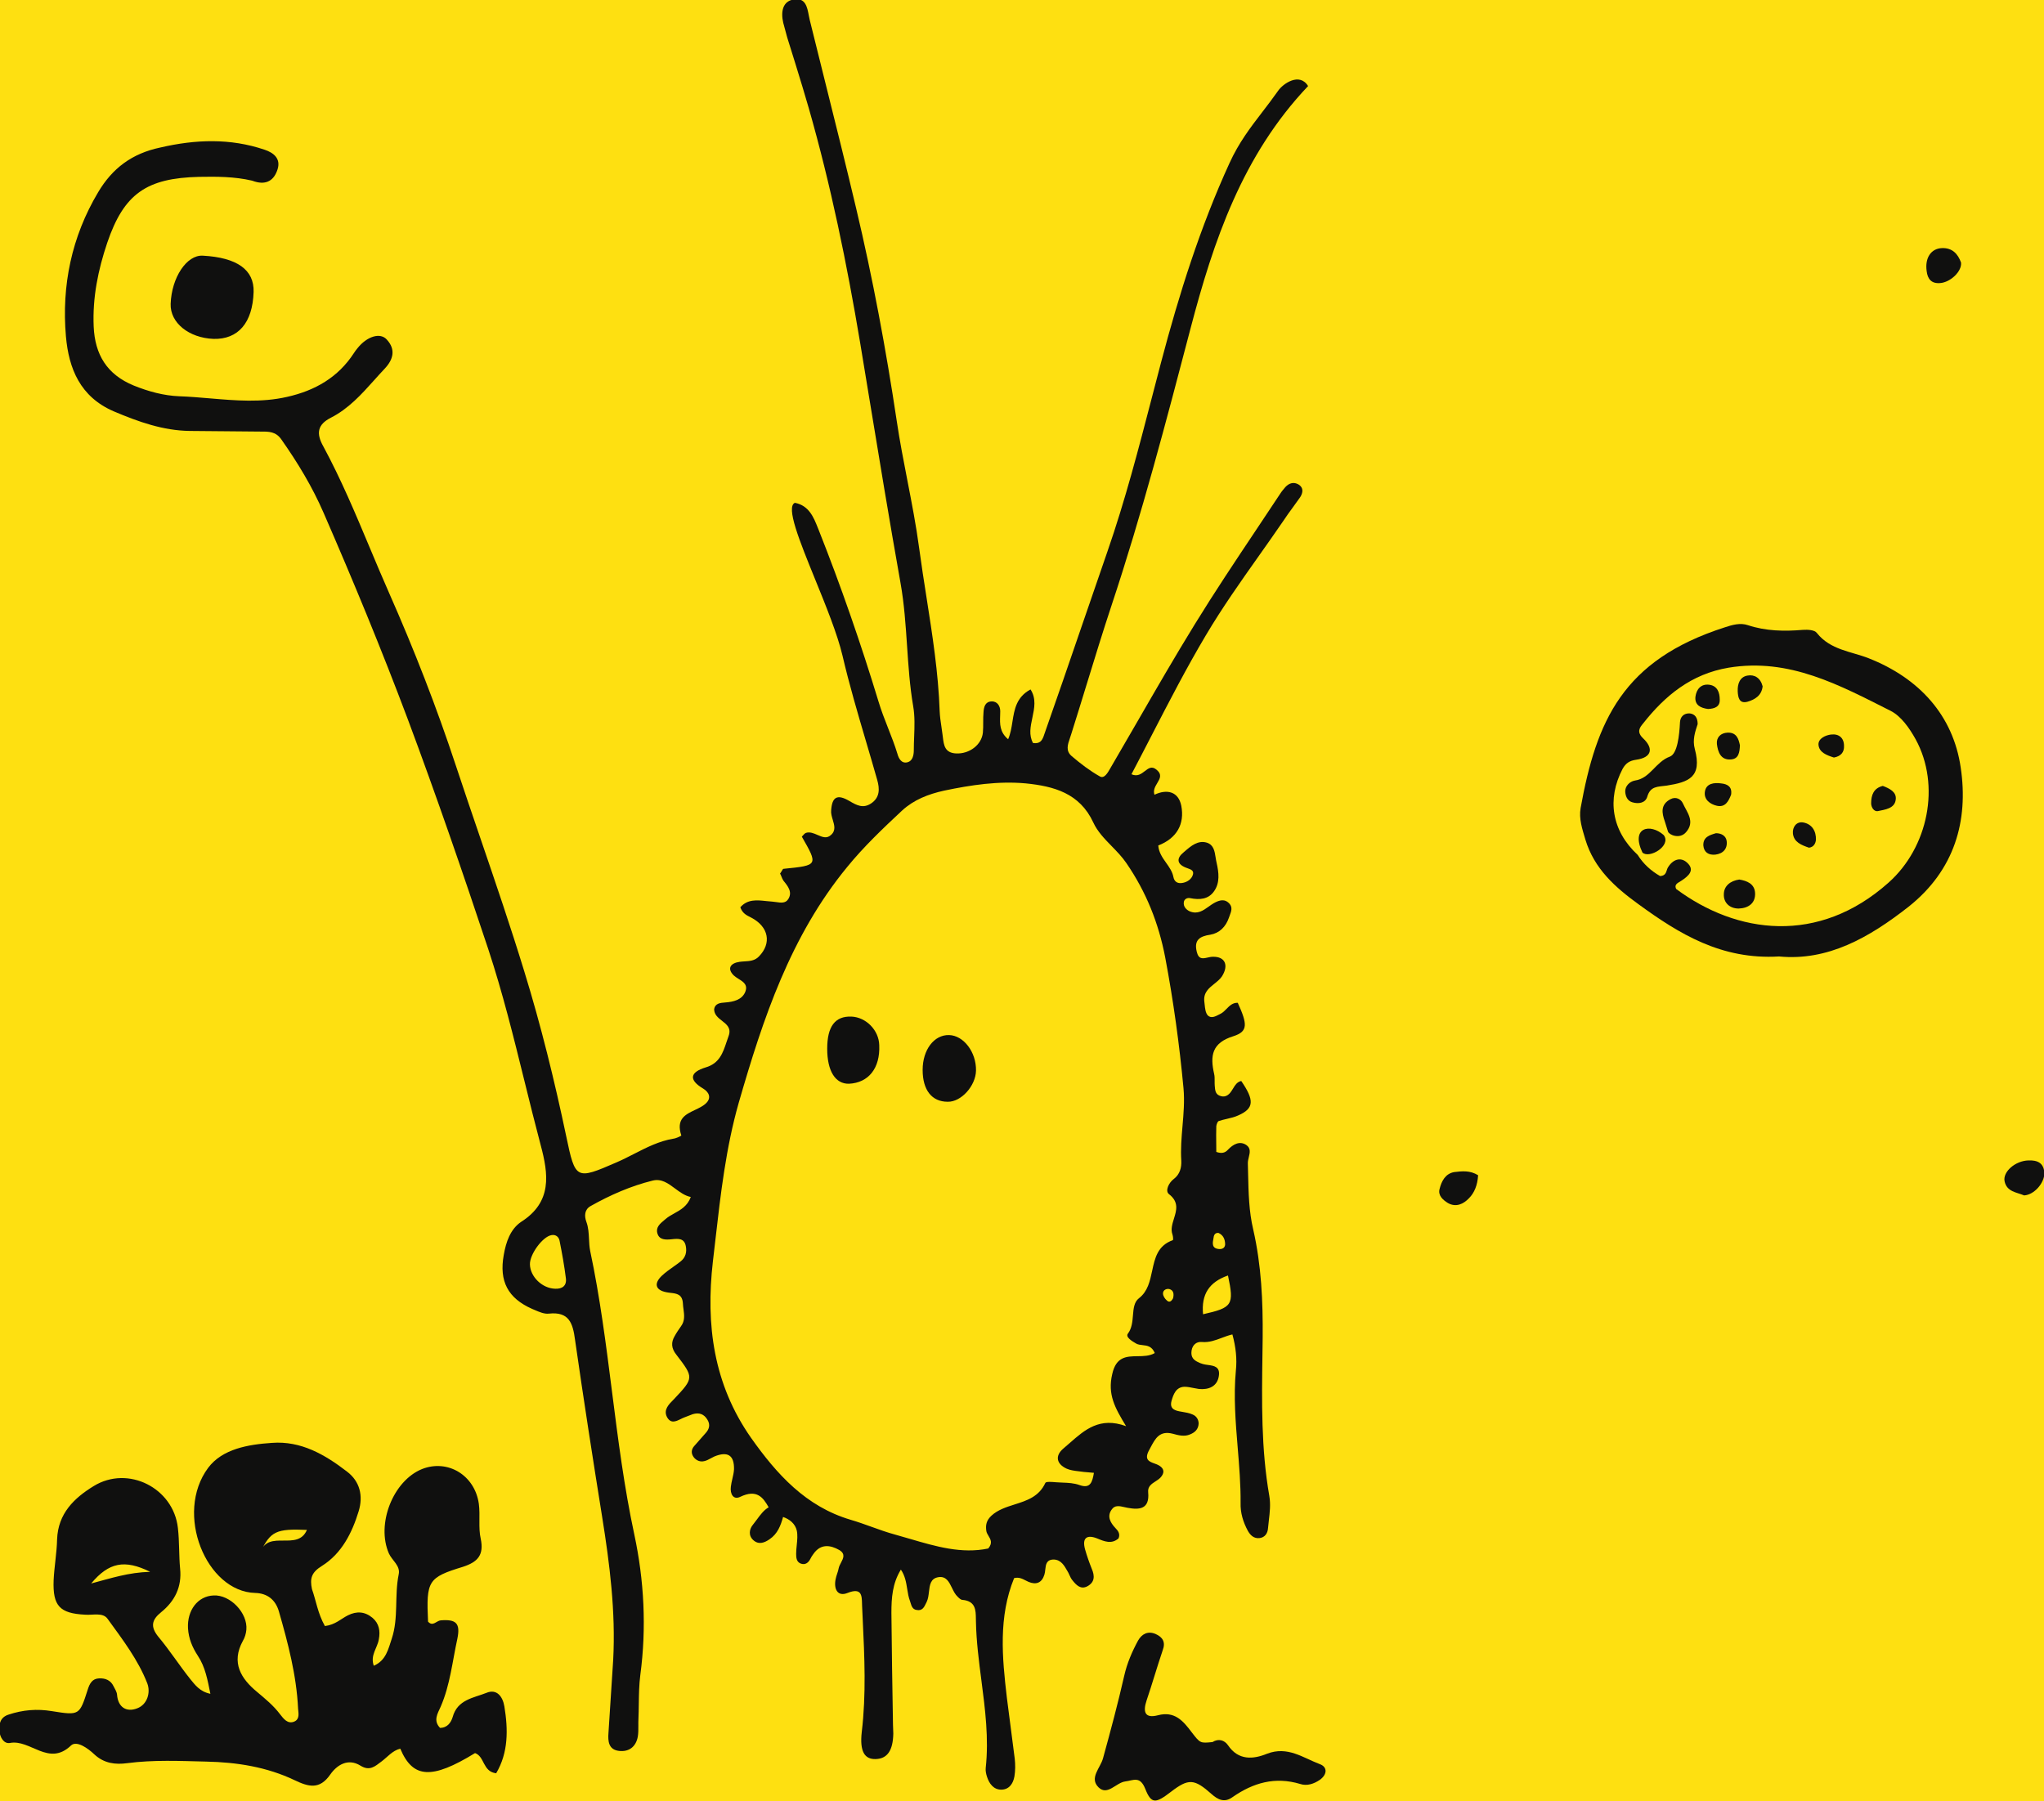 <svg width="766" height="675" viewBox="0 0 766 675" fill="none" xmlns="http://www.w3.org/2000/svg">
<rect width="766" height="675" fill="#E5E5E5"/>
<g id="Sama playlist">
<rect width="1080" height="1080" transform="translate(-197 -202)" fill="#FEE011"/>
<g id="ilus_sama" clip-path="url(#clip0)">
<g id="Sky">
<path id="Star 01" d="M758.553 448.031C755.834 446.849 752.051 446.731 751.224 442.714C750.514 439.169 755.243 435.034 760.208 434.916C763.399 434.798 766 435.743 766.118 439.76C766.118 443.423 762.335 447.795 758.553 448.031Z" fill="#10100F"/>
<path id="Star 02" d="M734.911 98.42C735.265 101.729 730.892 105.864 726.991 106.1C723.799 106.336 722.381 104.564 722.026 101.61C721.317 96.648 723.681 93.103 727.818 92.985C731.601 92.867 733.729 95.112 734.911 98.42Z" fill="#10100F"/>
<path id="Star 03" d="M553.932 440.469C553.695 444.25 552.513 447.086 550.503 449.094C548.494 451.221 545.657 452.639 542.583 450.866C540.692 449.685 538.801 448.031 539.51 445.55C540.219 442.714 541.638 439.878 544.948 439.288C547.903 438.933 550.858 438.579 553.932 440.469Z" fill="#10100F"/>
<g id="Moon">
<path id="Vector" d="M666.704 358.472C645.071 359.772 629.231 349.965 613.982 338.859C605.353 332.597 597.433 325.626 594.123 314.638C592.941 310.621 591.64 306.84 592.35 302.823C598.26 270.213 608.072 247.409 646.372 235.122C649.209 234.176 652.164 233.349 655.001 234.295C661.739 236.539 668.595 236.658 675.688 236.067C677.461 235.949 680.061 236.067 680.889 237.248C685.972 243.629 693.656 244.101 700.275 246.701C719.189 254.144 731.955 268.086 734.792 287.699C737.748 307.549 732.546 326.098 715.288 339.804C700.393 351.501 684.908 360.244 666.704 358.472ZM613.746 320.427C615.873 323.854 618.829 326.453 622.139 328.343C624.503 328.225 624.385 326.453 624.976 325.271C626.749 322.199 629.704 321.018 632.186 323.263C635.378 326.098 632.777 328.343 630.059 330.116C629.113 330.824 627.222 331.297 628.167 333.187C650.864 350.083 681.48 354.218 707.722 330.824C722.617 317.591 727.345 294.316 717.888 277.065C715.524 272.812 712.451 268.44 708.55 266.432C689.518 256.862 670.605 246.464 647.79 250.245C633.841 252.608 624.03 260.642 615.755 271.158C614.455 272.694 613.273 274.348 615.755 276.711C619.774 280.492 619.065 283.918 613.155 284.745C610.672 285.1 609.254 286.045 608.072 288.172C602.161 299.514 603.934 311.329 613.746 320.427Z" fill="#10100F"/>
<path id="Vector_2" d="M636.206 271.394C635.26 274.23 634.196 277.302 635.142 280.728C637.979 291.362 632.778 293.134 624.621 294.434C621.193 294.906 618.474 294.552 617.292 298.687C616.583 300.932 614.1 301.405 611.736 300.696C610.081 300.223 609.372 298.805 609.136 297.388C608.663 294.788 610.672 292.898 612.682 292.543C618.474 291.716 620.365 285.572 625.803 283.564C628.64 282.5 629.349 275.53 629.586 270.685C629.704 268.677 631.004 267.259 633.25 267.377C635.142 267.613 636.206 268.913 636.206 271.394Z" fill="#10100F"/>
<path id="Vector_3" d="M625.094 311.684C624.621 310.266 624.385 309.321 623.912 307.903C622.73 304.595 622.257 301.523 626.039 299.514C628.049 298.451 629.94 299.514 630.65 301.05C632.186 304.477 635.378 307.903 631.832 311.92C629.468 314.638 625.5 312.902 625.094 311.684Z" fill="#10100F"/>
<path id="Vector_4" d="M651.809 329.643C654.646 330.116 657.483 331.179 657.72 334.605C657.956 338.504 655.237 340.395 651.573 340.513C648.145 340.513 645.899 338.268 646.017 335.196C646.017 332.124 648.381 330.116 651.809 329.643Z" fill="#10100F"/>
<path id="Vector_5" d="M623.5 313C626.5 317 618 322 615.5 319.5C611 310 618.5 308.5 623.5 313Z" fill="#10100F"/>
<path id="Vector_6" d="M648.736 297.86C647.79 300.223 646.608 302.704 643.416 301.995C640.816 301.405 638.452 299.632 638.924 296.679C639.397 293.607 642.353 293.252 644.953 293.607C647.436 293.843 649.209 294.906 648.736 297.86Z" fill="#10100F"/>
<path id="Vector_7" d="M660.557 257.216C660.202 260.642 657.72 262.178 654.883 263.005C651.809 263.832 651.336 261.469 651.218 259.106C651.1 256.271 652.046 253.671 654.883 253.199C657.483 252.726 659.729 254.026 660.557 257.216Z" fill="#10100F"/>
<path id="Vector_8" d="M677.934 317.71C675.215 316.764 672.26 315.701 671.905 312.393C671.669 310.03 673.205 307.785 675.806 308.257C678.998 308.848 680.653 311.448 680.534 314.756C680.416 315.937 679.825 317.473 677.934 317.71Z" fill="#10100F"/>
<path id="Vector_9" d="M687.272 283.918C684.672 283.091 681.598 282.028 681.48 278.956C681.48 276.711 684.199 275.529 686.208 275.293C689.164 274.939 691.055 276.593 691.055 279.547C691.173 281.91 689.873 283.446 687.272 283.918Z" fill="#10100F"/>
<path id="Vector_10" d="M652.046 279.31C651.928 282.028 651.573 284.391 648.736 284.627C644.835 284.982 643.771 281.792 643.416 278.838C643.18 276.357 644.835 274.702 647.436 274.584C650.864 274.466 651.573 277.065 652.046 279.31Z" fill="#10100F"/>
<path id="Vector_11" d="M640.107 265.723C637.388 265.368 635.024 264.305 635.378 261.115C635.733 258.398 637.388 256.271 640.461 256.625C643.535 256.98 644.48 259.461 644.48 262.178C644.599 264.896 642.589 265.605 640.107 265.723Z" fill="#10100F"/>
<path id="Vector_12" d="M705.595 294.552C708.077 295.497 710.796 296.797 710.441 299.632C710.087 303.059 706.422 303.413 703.703 304.004C702.285 304.24 701.221 302.586 701.221 301.05C701.221 297.978 702.167 295.379 705.595 294.552Z" fill="#10100F"/>
<path id="Vector_13" d="M643.062 312.275C645.19 312.275 646.845 313.338 647.081 315.228C647.436 318.064 645.781 319.954 642.825 320.309C640.343 320.545 638.57 319.482 638.333 316.883C638.215 313.692 640.698 312.984 643.062 312.275Z" fill="#10100F"/>
</g>
</g>
<path id="Fungi" d="M121.756 609.426C125.657 608.953 127.785 606.708 130.385 605.409C133.695 603.755 136.769 603.991 139.606 606.354C142.088 608.481 142.561 611.316 141.97 614.388C141.497 617.578 138.66 620.296 140.079 624.313C144.689 622.304 145.516 618.051 146.817 614.152C149.417 606.354 147.762 598.083 149.417 590.049C150.127 586.859 146.935 584.85 145.753 582.251C140.906 571.263 147.29 554.958 158.165 550.586C167.74 546.806 177.906 552.831 179.443 563.583C180.034 567.955 179.206 572.563 180.152 576.698C181.452 582.842 178.97 585.441 173.532 587.213C160.411 591.231 159.702 592.412 160.411 607.772C162.184 609.78 163.602 607.417 165.139 607.299C170.931 606.827 172.586 608.363 171.404 614.152C169.513 622.777 168.685 631.52 165.139 639.673C163.957 642.272 162.302 644.871 164.903 647.589C167.74 647.589 169.04 645.462 169.631 643.572C171.404 636.955 177.551 636.364 182.28 634.474C186.181 632.82 188.427 635.892 189.018 639.555C190.436 648.18 190.554 656.805 185.944 664.603C180.861 664.012 181.689 658.341 178.024 657.041C161.829 666.966 154.737 666.611 150.008 655.387C147.053 656.096 145.162 658.577 142.916 660.231C140.552 662.003 138.542 663.894 135.114 661.767C130.385 658.813 126.248 661.531 123.766 665.075C119.747 670.865 115.609 669.683 110.408 667.202C100.006 662.24 88.776 660.467 77.309 660.231C67.38 659.995 57.568 659.522 47.639 660.822C43.265 661.413 39.009 660.94 35.345 657.514C32.98 655.269 28.725 652.197 26.597 654.205C18.204 662.24 11.348 651.724 3.664 653.26C1.419 653.615 -1.42543e-05 651.133 -0.236 648.77C-0.473 645.935 0.236 643.572 3.192 642.627C8.511 640.854 13.831 640.382 19.505 641.327C29.789 642.981 29.789 642.863 32.862 633.293C33.572 631.048 34.517 629.157 37.118 629.039C39.482 628.921 41.492 629.748 42.556 631.993C43.028 632.938 43.738 634.001 43.856 635.065C44.211 640.027 47.52 641.799 51.421 640.263C55.204 638.846 56.504 634.356 55.204 630.929C51.776 622.068 45.865 614.388 40.31 606.708C38.536 604.227 34.754 605.409 31.917 605.172C22.342 604.7 19.741 601.864 20.096 592.294C20.332 587.213 21.278 582.015 21.396 576.934C21.751 567.246 27.779 561.456 35.108 556.967C47.993 549.05 65.015 557.676 66.67 572.681C67.261 577.761 67.025 582.96 67.498 587.922C68.207 594.775 65.488 600.092 60.405 604.227C56.859 607.063 56.268 609.662 59.341 613.443C63.597 618.524 67.143 624.077 71.281 629.275C73.054 631.402 74.827 634.001 78.846 634.828C77.782 629.63 76.955 624.786 74.118 620.532C72.108 617.46 70.689 614.152 70.453 610.253C70.098 603.518 74.118 598.201 80.028 597.965C86.293 597.611 92.913 604.582 92.322 610.844C92.204 612.262 91.731 613.798 91.022 614.979C86.53 623.131 90.312 629.157 96.341 634.12C99.415 636.719 102.488 639.2 104.97 642.508C106.271 644.162 107.807 646.289 110.29 645.226C112.418 644.281 111.827 642.036 111.708 640.382C111.117 627.858 107.926 615.806 104.498 603.873C103.197 599.501 100.124 597.138 95.632 597.02C77.309 596.547 65.252 567.246 78.019 550.114C83.338 543.025 93.031 541.371 101.897 540.78C112.772 539.953 121.756 545.151 130.031 551.532C134.877 555.194 136.178 560.629 134.405 566.419C131.922 574.571 128.021 582.251 120.692 586.859C116.673 589.34 116.082 591.585 116.91 595.602C118.446 599.856 119.037 604.582 121.756 609.426ZM34.163 593.475C41.728 591.467 48.111 589.34 56.268 589.104C46.693 584.378 40.782 585.559 34.163 593.475ZM97.641 581.66C100.597 573.153 111.59 581.542 115.018 573.39C103.552 572.917 101.424 573.862 97.641 581.66Z" fill="#10100F"/>
<path id="grass" d="M454.399 652.906C456.645 651.488 458.891 652.197 460.191 654.087C464.092 659.877 469.648 659.404 474.849 657.277C482.533 654.323 488.325 658.813 494.59 661.176C497.545 662.24 497.427 665.075 494.59 667.084C492.344 668.62 489.744 669.447 487.261 668.62C477.804 665.784 469.648 668.147 461.846 673.582C458.891 675.709 456.408 674.527 454.044 672.401C447.543 666.611 445.415 666.493 438.795 671.574C433.121 675.945 431.466 676.182 429.22 670.51C427.21 665.43 424.728 667.32 421.655 667.675C418.227 668.147 415.035 673.11 411.725 669.92C408.06 666.375 412.434 662.594 413.38 658.931C416.217 648.652 418.936 638.491 421.3 628.094C422.364 623.368 424.255 618.996 426.501 614.861C427.92 612.38 430.166 611.198 433.003 612.38C435.722 613.561 436.904 615.452 435.722 618.524C433.594 624.786 431.821 631.048 429.693 637.31C428.274 641.563 428.984 644.162 433.948 642.863C440.214 641.209 443.405 644.99 446.597 649.243C449.789 653.378 449.789 653.378 454.399 652.906Z" fill="#10100F"/>
<path id="Power" d="M95.041 109.408C94.686 120.987 89.249 127.249 80.028 127.013C70.808 126.658 63.715 120.987 63.952 113.898C64.306 103.973 69.98 95.466 76.009 95.821C88.894 96.53 95.277 101.138 95.041 109.408Z" fill="#10100F"/>
<path id="Sama" fill-rule="evenodd" clip-rule="evenodd" d="M293.46 568.547C292.57 571.771 291.425 574.852 288.377 576.913C286.485 578.213 284.358 579.04 282.348 577.267C280.339 575.495 280.811 573.014 282.23 571.36C282.726 570.757 283.198 570.114 283.671 569.47C284.956 567.722 286.251 565.96 288.057 564.924C285.961 561.188 283.601 558.046 277.439 560.984C274.838 562.283 273.538 559.92 273.892 557.203C273.999 556.24 274.227 555.254 274.456 554.265C274.732 553.069 275.01 551.869 275.074 550.705C275.193 545.388 272.71 543.852 267.745 545.86C267.312 546.057 266.878 546.294 266.445 546.53C265.578 547.002 264.711 547.475 263.844 547.633C262.426 547.987 260.889 547.396 259.943 546.097C258.998 544.797 258.998 543.379 260.062 542.08C260.771 541.252 261.51 540.425 262.249 539.598C262.987 538.771 263.726 537.944 264.435 537.117C265.854 535.581 266.209 533.927 265.145 532.155C263.844 529.91 261.953 529.319 259.589 530.028C259.057 530.205 258.555 530.412 258.052 530.619C257.55 530.826 257.047 531.032 256.515 531.21C256.062 531.377 255.594 531.606 255.121 531.838C253.253 532.755 251.311 533.708 249.896 530.973C248.631 528.331 250.608 526.359 252.457 524.514L252.615 524.357C260.062 516.441 260.062 516.322 253.442 507.697C251.551 505.334 251.432 503.089 252.851 500.726C253.56 499.427 254.387 498.246 255.215 497.064L255.215 497.064C256.724 495.023 256.433 492.849 256.145 490.692C256.049 489.977 255.954 489.263 255.924 488.557C255.735 485.064 253.585 484.814 251.341 484.554C250.776 484.488 250.206 484.422 249.659 484.303C245.522 483.476 245.049 480.995 248.004 478.16C249.331 476.907 250.842 475.838 252.336 474.781C253.238 474.143 254.133 473.51 254.979 472.843C256.988 471.307 257.461 469.18 256.988 466.935C256.397 463.981 254.033 464.218 251.787 464.454C249.541 464.69 247.059 464.808 246.349 462.209C245.713 459.984 247.359 458.614 248.9 457.332C249.077 457.184 249.252 457.038 249.423 456.892C250.392 456.04 251.539 455.403 252.71 454.754C255.109 453.423 257.609 452.036 258.88 448.622C256.66 448.178 254.79 446.787 252.952 445.421C250.386 443.513 247.882 441.652 244.576 442.478C236.42 444.486 228.618 447.913 221.289 452.048C219.043 453.348 218.925 455.711 219.752 457.956C220.522 460.054 220.629 462.235 220.735 464.4C220.808 465.893 220.881 467.379 221.171 468.826C224.863 486.222 227.102 503.851 229.344 521.497C231.623 539.444 233.905 557.408 237.72 575.162C241.385 592.294 242.33 610.017 239.966 627.739C239.493 631.365 239.441 635.043 239.388 638.738C239.362 640.583 239.335 642.432 239.257 644.281C239.212 645.123 239.218 645.966 239.224 646.802C239.233 648.194 239.242 649.569 239.02 650.897C238.311 654.678 235.71 656.687 231.928 656.214C228.027 655.741 227.79 652.551 228.027 649.479C228.322 644.93 228.618 640.352 228.913 635.774C229.209 631.195 229.504 626.617 229.8 622.068C230.746 603.991 228.5 586.268 225.663 568.545C222.116 546.451 218.688 524.357 215.497 502.144C214.669 495.882 213.251 491.511 205.685 492.338C203.999 492.536 202.146 491.736 200.407 490.985C200.073 490.841 199.743 490.699 199.42 490.565C190.318 486.548 187.008 480.168 188.781 470.361C189.609 465.517 191.264 460.673 195.283 457.956C206.985 450.512 205.567 440.115 202.612 429.127C200.503 421.195 198.531 413.213 196.559 405.23C192.451 388.598 188.34 371.961 182.989 355.754C173.414 326.925 163.484 298.096 152.845 269.622C143.034 243.51 132.395 217.753 121.283 192.233C117.028 182.426 111.59 173.447 105.443 164.703C103.392 161.741 100.791 161.745 97.958 161.749C97.853 161.749 97.747 161.75 97.641 161.75C93.209 161.69 88.805 161.661 84.402 161.631C79.999 161.602 75.595 161.572 71.162 161.513C61.114 161.395 51.894 158.087 42.674 154.188C30.025 148.753 25.77 138.119 24.706 126.068C23.051 107.045 26.834 88.732 36.763 72.073C42.083 63.093 49.412 57.54 60.051 55.295C73.29 52.223 86.293 51.75 99.178 56.122C102.37 57.185 105.325 59.312 104.025 63.447C102.724 67.583 99.887 69.355 95.514 68.055L94.45 67.701C87.83 66.165 81.21 66.165 74.59 66.283C54.968 66.756 46.456 72.545 40.191 90.977C36.763 101.138 34.636 111.535 35.108 122.405C35.581 132.921 40.073 140.364 50.121 144.499C55.677 146.744 61.351 148.28 67.143 148.517C70.993 148.652 74.844 148.979 78.694 149.307C88.32 150.127 97.945 150.947 107.571 148.753C118.092 146.39 126.721 141.427 132.631 132.33C132.986 131.739 133.459 131.148 133.932 130.558L133.932 130.558C137.478 126.068 142.561 124.414 145.044 127.367C148.235 130.912 147.526 134.575 144.216 138.119C142.891 139.519 141.597 140.961 140.302 142.404C135.474 147.787 130.62 153.197 124.002 156.551C118.919 159.15 118.446 162.458 121.165 167.303C127.788 179.561 133.166 192.384 138.552 205.225C140.953 210.95 143.356 216.678 145.871 222.361C155.21 243.51 163.602 265.014 170.813 286.872C173.854 296.073 176.985 305.244 180.115 314.412C185.746 330.908 191.374 347.393 196.465 364.025C202.73 384.347 207.813 405.024 212.187 425.818C215.615 442.241 215.851 442.241 231.1 435.625C233.317 434.665 235.465 433.566 237.609 432.469C242.322 430.058 247.015 427.657 252.378 426.764C253.442 426.645 255.333 425.7 255.333 425.582C253.271 419.399 256.849 417.703 260.446 415.998C262.003 415.26 263.564 414.519 264.672 413.412C266.563 411.522 265.854 409.395 263.49 407.977C257.934 404.669 258.643 401.834 264.435 400.061C269.599 398.573 270.925 394.583 272.269 390.543C272.525 389.774 272.781 389.002 273.065 388.246C274.102 385.331 272.367 383.978 270.588 382.592C269.122 381.45 267.627 380.285 267.627 378.203C267.982 376.077 269.873 375.84 271.764 375.722C274.838 375.486 277.911 374.777 279.212 371.941C280.428 369.163 278.645 368.044 276.816 366.896C276.156 366.481 275.489 366.063 274.956 365.561C272.356 362.962 273.774 360.953 277.202 360.481C277.802 360.395 278.415 360.358 279.029 360.32C280.957 360.203 282.889 360.085 284.413 358.472C289.26 353.51 288.077 347.366 281.576 343.939C281.486 343.895 281.397 343.85 281.307 343.806C279.744 343.031 278.221 342.275 277.439 340.04C280.14 336.955 283.628 337.332 287.068 337.703C287.843 337.787 288.617 337.87 289.378 337.914C289.859 337.94 290.364 338.015 290.872 338.091C292.615 338.349 294.4 338.615 295.406 336.968C297.061 334.369 295.288 332.124 293.633 330.116C293.293 329.639 293.07 329.085 292.852 328.542C292.692 328.142 292.534 327.749 292.333 327.398C292.581 327.101 292.787 326.742 292.969 326.425C293.221 325.985 293.427 325.626 293.633 325.626C300.237 324.966 303.487 324.641 304.281 323.073C305.051 321.553 303.515 318.866 300.49 313.574C300.622 313.442 300.754 313.291 300.889 313.137C301.237 312.742 301.601 312.327 302.026 312.157C303.506 311.681 304.961 312.315 306.372 312.93C308.118 313.69 309.796 314.421 311.365 312.984C313.306 311.342 312.701 309.323 312.081 307.255C311.719 306.048 311.352 304.825 311.483 303.65C311.838 298.687 313.729 297.506 318.339 300.223C321.176 301.877 323.422 303.059 326.377 301.168C329.806 298.924 329.687 295.615 328.742 292.307C327.394 287.537 325.99 282.778 324.585 278.016C321.431 267.328 318.274 256.626 315.739 245.755C313.844 237.696 309.499 227.015 305.445 217.051C299.633 202.765 294.42 189.953 297.889 188.452C303.17 189.463 304.926 193.889 306.508 197.876C306.591 198.083 306.673 198.29 306.755 198.495C315.148 219.644 322.595 241.147 329.215 262.887C330.238 266.318 331.538 269.627 332.833 272.922C334.08 276.095 335.321 279.255 336.307 282.5C336.78 284.273 337.844 286.281 340.09 285.691C341.981 285.218 342.454 283.091 342.454 281.201C342.454 279.532 342.518 277.863 342.582 276.197C342.731 272.32 342.879 268.461 342.218 264.66C340.939 257.168 340.432 249.619 339.924 242.054C339.398 234.23 338.872 226.39 337.489 218.58C333.297 195.025 329.399 171.322 325.505 147.646C324.458 141.278 323.411 134.911 322.358 128.549C317.394 98.893 311.365 69.473 303.09 40.526C300.49 31.428 295 14 295 14C295 14 293.988 10.279 293.515 8.507C292.569 4.372 293.279 0.354 297.652 -0.236C301.841 -0.834 302.496 2.604 303.095 5.752C303.206 6.335 303.315 6.908 303.445 7.444C305.375 15.28 307.332 23.117 309.289 30.954C313.203 46.629 317.118 62.305 320.822 77.98C327.087 104.328 332.052 131.03 336.071 157.851C337.171 165.271 338.603 172.641 340.035 180.008C341.681 188.474 343.326 196.936 344.464 205.466C345.283 211.594 346.243 217.712 347.203 223.832C349.427 238.006 351.652 252.191 352.147 266.55C352.225 268.496 352.508 270.391 352.794 272.301C352.942 273.291 353.09 274.285 353.211 275.293C353.261 275.642 353.304 275.994 353.348 276.345C353.713 279.313 354.065 282.171 358.294 282.382C363.259 282.619 367.869 279.192 368.342 274.584C368.46 273.285 368.46 271.985 368.46 270.7C368.46 269.415 368.46 268.145 368.578 266.904C368.697 265.014 369.169 263.005 371.534 262.887C373.78 262.769 374.844 264.66 374.844 266.55C374.844 267.109 374.824 267.668 374.805 268.225C374.698 271.32 374.593 274.362 377.799 277.065C378.694 275.043 379.051 272.79 379.41 270.525C380.141 265.911 380.879 261.251 386.192 258.398C388.412 261.788 387.639 265.437 386.88 269.024C386.183 272.31 385.498 275.545 387.137 278.483C389.738 278.838 390.447 277.538 391.038 276.12C395.932 262.225 400.699 248.33 405.465 234.435C408.642 225.172 411.82 215.91 415.035 206.647C421.639 187.62 426.728 168.035 431.808 148.481C432.91 144.236 434.013 139.992 435.131 135.756C441.869 110.235 449.789 85.069 460.782 61.084C464.274 53.439 468.533 47.885 473.097 41.932C475.022 39.421 477.001 36.839 479 34C480.773 31.401 487 27 490.216 32.255C465.629 58.131 454.753 90.268 446.124 123.232L446.124 123.234C437.022 157.97 427.92 192.706 416.572 226.851C413.294 236.751 410.242 246.695 407.192 256.629C405.291 262.82 403.392 269.006 401.441 275.175C401.297 275.669 401.124 276.167 400.951 276.664C400.132 279.022 399.314 281.376 401.559 283.328C404.869 286.163 408.415 288.881 412.198 291.007C413.817 291.932 415.096 289.691 416.036 288.045L416.099 287.935C419.491 282.146 422.845 276.331 426.203 270.512C433.26 258.281 440.33 246.029 447.779 233.94C455.108 222.016 462.866 210.398 470.657 198.733C473.673 194.217 476.693 189.694 479.696 185.144C480.287 184.198 480.996 183.372 481.705 182.545L481.705 182.544C483.124 181.008 484.897 180.536 486.67 181.599C488.561 182.781 488.325 184.671 487.261 186.325C486.377 187.602 485.472 188.838 484.572 190.067C483.307 191.795 482.052 193.51 480.878 195.305C477.909 199.648 474.862 203.957 471.812 208.271C464.906 218.04 457.984 227.831 451.916 238.075C444.669 250.262 438.159 262.879 431.634 275.528C429.112 280.415 426.589 285.307 424.019 290.18C426.232 291.17 427.699 290.038 429.042 289.001C430.425 287.934 431.676 286.968 433.476 288.526C435.588 290.307 434.678 291.831 433.689 293.487C432.906 294.797 432.074 296.19 432.648 297.86C437.377 295.615 441.632 296.679 442.696 301.995C443.996 308.848 441.041 314.165 434.067 316.883C434.257 319.488 435.645 321.445 437.016 323.377C438.194 325.036 439.358 326.678 439.741 328.698C440.095 330.47 441.277 331.179 442.932 330.943C444.824 330.706 446.597 329.525 447.07 327.753C447.462 326.283 446.309 325.869 445.095 325.434C444.845 325.344 444.593 325.254 444.351 325.153C440.805 323.735 441.041 321.49 443.523 319.482C443.667 319.359 443.811 319.234 443.957 319.109C446.323 317.067 448.93 314.817 452.271 315.819C454.831 316.642 455.199 319.018 455.562 321.365C455.669 322.053 455.775 322.738 455.935 323.381C456.763 327.044 457.236 330.824 454.99 334.015C452.862 337.087 449.552 337.323 446.006 336.614C444.942 336.378 443.76 336.968 443.642 338.15C443.405 339.804 444.587 340.986 445.888 341.576C448.803 342.76 450.876 341.277 452.972 339.778C453.595 339.331 454.221 338.884 454.872 338.504C456.999 337.323 459.009 336.732 460.782 338.741C461.97 340.126 461.417 341.594 460.858 343.076C460.75 343.363 460.642 343.651 460.546 343.939C459.364 347.366 456.999 349.729 453.571 350.319C449.552 350.91 447.424 352.328 448.488 356.7C449.182 359.645 450.765 359.288 452.538 358.887C453.184 358.742 453.855 358.59 454.517 358.59C459.127 358.472 460.546 361.78 457.945 365.916C457.219 367.004 456.148 367.859 455.076 368.715C453.008 370.366 450.936 372.021 451.325 375.368C451.371 375.714 451.409 376.078 451.446 376.449C451.602 377.976 451.77 379.616 452.626 380.566C453.869 381.809 455.475 380.964 456.967 380.18C457.178 380.069 457.386 379.96 457.59 379.857C458.355 379.433 458.997 378.78 459.644 378.122C460.797 376.95 461.962 375.765 463.856 375.84C467.52 383.875 467.756 386.592 462.201 388.364C454.162 390.845 453.453 395.69 454.99 402.424C455.212 403.311 455.202 404.244 455.193 405.165C455.187 405.717 455.182 406.265 455.226 406.796C455.235 406.907 455.244 407.019 455.253 407.132C455.354 408.466 455.464 409.923 456.881 410.577C458.891 411.522 460.427 410.577 461.491 408.923C461.724 408.587 461.933 408.241 462.14 407.899C462.881 406.675 463.585 405.511 465.156 405.142C470.121 412.349 470.002 415.421 464.092 418.02C462.755 418.653 461.292 418.993 459.803 419.339C458.791 419.574 457.768 419.812 456.763 420.147C456.29 420.265 455.935 421.329 455.817 422.038C455.738 424.261 455.765 426.485 455.792 428.637C455.805 429.686 455.817 430.719 455.817 431.726C457.827 432.435 459.127 432.08 460.191 430.899C462.082 428.89 464.565 427.472 467.047 429.127C468.808 430.327 468.401 432.014 467.991 433.713C467.796 434.523 467.6 435.335 467.638 436.098C467.674 437.347 467.702 438.601 467.729 439.859C467.885 446.924 468.042 454.071 469.648 460.791C472.721 474.26 473.312 487.73 473.194 501.317C473.17 503.355 473.141 505.392 473.111 507.429C472.856 525.239 472.6 543.029 475.677 560.629C476.217 563.783 475.864 566.8 475.509 569.836C475.399 570.781 475.288 571.728 475.204 572.681C475.085 574.689 474.022 576.225 472.012 576.462C469.884 576.698 468.584 575.398 467.638 573.744C465.865 570.436 464.801 567.01 464.919 563.229C464.969 556.333 464.402 549.459 463.835 542.587C463.042 532.975 462.25 523.369 463.146 513.723C463.619 509.352 463.146 504.862 461.846 500.136C460.489 500.432 459.178 500.927 457.863 501.422C455.513 502.308 453.151 503.199 450.498 502.971C448.015 502.735 446.479 504.507 446.479 507.107C446.479 509.352 448.134 510.179 449.789 510.887L450.852 511.242C451.415 511.395 452.043 511.482 452.676 511.57C454.97 511.887 457.319 512.213 456.763 515.732C456.172 519.631 452.98 520.93 449.316 520.576C448.663 520.489 447.993 520.354 447.32 520.218C446.165 519.985 444.998 519.749 443.878 519.749C440.686 519.867 439.741 522.584 439.031 525.066C438.204 528.138 440.45 528.728 442.696 529.083L442.899 529.117C444.26 529.342 445.713 529.583 446.952 530.146C448.37 530.737 449.198 532.037 449.198 533.573C449.079 535.699 447.779 536.881 446.006 537.59C443.878 538.535 441.632 537.944 439.504 537.353C434.582 536.07 432.953 539.143 431.198 542.454C431.014 542.801 430.829 543.15 430.639 543.497C428.668 547.079 430.703 547.811 432.679 548.521C433.31 548.747 433.935 548.972 434.421 549.287C436.549 550.586 436.313 552.241 434.894 553.777C434.378 554.329 433.701 554.767 433.024 555.205C431.531 556.17 430.04 557.134 430.284 559.33C430.875 565.592 427.092 565.946 422.6 565.119C422.197 565.052 421.78 564.955 421.36 564.857C419.569 564.44 417.721 564.009 416.572 565.828C414.798 568.309 416.099 570.672 417.99 572.681C419.054 573.744 419.881 574.926 419.172 576.58C416.572 578.825 413.971 577.761 411.134 576.58C407.233 575.044 405.46 576.462 406.642 580.715C407.351 583.196 408.179 585.559 409.124 587.922C410.306 590.64 410.306 593.003 407.469 594.539C404.987 595.839 403.332 594.066 401.914 592.294C401.397 591.691 401.068 590.963 400.745 590.246C400.625 589.979 400.505 589.715 400.377 589.458C400.258 589.254 400.141 589.046 400.023 588.837C398.846 586.76 397.625 584.603 394.939 584.496C392.136 584.496 391.93 586.377 391.722 588.265C391.649 588.925 391.577 589.586 391.393 590.167C390.447 593.239 388.319 594.066 385.482 592.885C385.112 592.726 384.747 592.537 384.378 592.347C383.103 591.688 381.787 591.009 380.045 591.467C374.134 606 375.553 621.123 377.326 636.246C377.799 640.086 378.301 643.897 378.804 647.707C379.306 651.517 379.808 655.328 380.281 659.168C380.518 661.294 380.518 663.658 380.163 665.784C379.69 668.502 378.153 670.747 375.198 670.747C372.361 670.747 370.706 668.502 369.879 665.902C369.524 664.839 369.288 663.657 369.406 662.594C370.604 651.53 369.196 640.677 367.788 629.833C366.836 622.495 365.884 615.162 365.741 607.772C365.729 607.415 365.724 607.049 365.72 606.68C365.68 603.501 365.636 600.043 360.658 599.619C360.067 599.619 359.358 598.91 358.885 598.438C357.965 597.602 357.356 596.353 356.754 595.118C355.654 592.861 354.578 590.654 351.674 591.112C348.709 591.58 348.422 594.057 348.128 596.604C347.976 597.915 347.823 599.244 347.301 600.328C347.212 600.506 347.125 600.686 347.04 600.866C346.326 602.361 345.628 603.822 343.518 603.4C341.985 603.196 341.601 601.932 341.219 600.677C341.159 600.48 341.1 600.284 341.035 600.092C340.479 598.654 340.232 597.108 339.979 595.53C339.589 593.089 339.187 590.574 337.607 588.277C334.416 593.475 334.061 598.91 334.061 604.464C334.177 618.171 334.408 631.879 334.64 645.7L334.652 646.407C334.652 646.939 334.682 647.5 334.711 648.061C334.741 648.623 334.77 649.184 334.77 649.716C334.652 656.096 332.524 659.168 328.151 659.286C324.013 659.404 322.122 656.45 322.949 649.125C324.636 635.01 323.973 620.989 323.307 606.894C323.226 605.179 323.145 603.463 323.068 601.746C323.059 601.507 323.053 601.265 323.047 601.025C322.969 597.939 322.893 594.938 317.63 597.02C313.847 598.556 312.429 595.484 313.138 591.939C313.256 591.231 313.493 590.522 313.729 589.813C313.965 589.104 314.202 588.395 314.32 587.686C314.456 587.04 314.807 586.375 315.16 585.708C316.033 584.053 316.915 582.382 314.556 580.951C311.247 579.061 307.582 578.47 304.863 582.369C304.39 582.96 304.036 583.551 303.681 584.26C302.972 585.677 301.79 586.623 300.135 586.032C298.48 585.441 298.362 583.787 298.362 582.369C298.362 581.273 298.476 580.161 298.589 579.057C298.78 577.185 298.97 575.335 298.598 573.626C297.987 571.081 295.972 569.413 293.46 568.547ZM428.197 504.142C429.89 504.325 431.667 504.517 432.766 507.107C430.833 508.241 428.54 508.27 426.288 508.298C422.206 508.349 418.255 508.399 416.808 515.023C415.035 522.585 417.754 527.547 422.009 534.518C412.178 530.898 406.515 535.879 400.894 540.823C400.094 541.527 399.295 542.229 398.486 542.907C395.294 545.624 395.885 548.696 399.786 550.468C401.149 551.052 402.673 551.235 404.159 551.414C404.477 551.452 404.793 551.49 405.105 551.532C405.888 551.662 406.67 551.72 407.551 551.786C408.268 551.84 409.051 551.898 409.952 552.004C409.361 555.431 408.652 558.03 404.632 556.612C402.462 555.831 400.355 555.751 398.218 555.67C397.446 555.641 396.669 555.612 395.885 555.549L395.697 555.533C394.257 555.412 391.974 555.22 391.748 555.785C389.37 560.958 384.799 562.408 380.239 563.856C377.091 564.855 373.948 565.853 371.534 568.073C369.642 569.845 369.288 571.617 369.642 573.862C369.752 574.484 370.1 575.06 370.454 575.647C371.243 576.957 372.066 578.321 370.352 580.361C360.406 582.448 350.712 579.601 340.987 576.746C339.153 576.207 337.318 575.668 335.48 575.162C332.455 574.343 329.532 573.29 326.602 572.234C324.035 571.309 321.462 570.381 318.812 569.609C302.026 564.647 291.151 552.595 281.458 538.889C267.391 518.804 264.435 496.473 267.154 472.843C267.475 470.133 267.785 467.421 268.095 464.709C270.069 447.434 272.046 430.144 276.848 413.294C285.95 381.748 296.234 350.792 317.512 324.917C323.659 317.355 330.869 310.502 338.08 303.768C342.454 299.751 347.892 297.624 353.802 296.324C363.968 294.197 374.134 292.661 384.419 293.607C394.939 294.67 404.632 297.269 409.715 308.257C411.285 311.668 413.918 314.369 416.591 317.112C418.549 319.121 420.528 321.152 422.127 323.499C429.575 334.369 434.185 345.948 436.667 358.826C439.741 375.131 441.987 391.436 443.523 407.859C443.954 412.658 443.552 417.36 443.151 422.05C442.781 426.367 442.413 430.673 442.696 435.034C442.814 437.515 442.223 440.115 439.859 441.887C437.968 443.305 436.549 446.377 438.086 447.558C441.884 450.495 440.903 453.649 439.937 456.756C439.309 458.775 438.688 460.774 439.386 462.682C439.623 463.391 439.741 464.69 439.504 464.808C433.798 466.841 432.786 471.565 431.765 476.336C430.945 480.165 430.118 484.024 426.856 486.548C424.996 487.973 424.794 490.406 424.58 492.994C424.385 495.34 424.18 497.815 422.719 499.781C421.655 501.081 424.137 502.617 425.792 503.562C426.507 503.959 427.341 504.049 428.197 504.142ZM198.593 473.906C198.474 470.125 203.321 463.509 206.631 462.918C208.404 462.563 209.468 463.745 209.704 465.045C210.65 469.771 211.477 474.379 212.068 479.105C212.423 481.94 210.65 483.122 208.049 483.004C203.203 482.886 198.711 478.514 198.593 473.906ZM460.191 478.041C453.098 480.523 450.143 485.13 450.852 492.574C461.846 490.093 462.555 489.148 460.191 478.041ZM454.753 464.099C454.872 463.154 455.108 461.973 456.645 462.091C458.418 462.918 459.127 464.454 459.127 466.462C459.009 467.88 457.827 468.235 456.763 468.117C454.044 467.88 454.399 465.872 454.753 464.099ZM438.204 483.122C439.859 483.594 439.977 485.012 439.622 486.548C439.031 487.73 438.204 488.321 437.258 487.375C436.549 486.785 435.84 485.721 435.84 484.776C435.84 483.476 437.14 482.886 438.204 483.122Z" fill="#10100F"/>
<g id="eyes-start">
<path id="Eye 01" d="M310 393.062C310 384.673 312.955 380.774 319.102 381.01C324.54 381.246 329.386 386.091 329.505 391.762C329.859 400.387 325.486 405.822 318.156 406.176C313.073 406.295 310 401.45 310 393.062Z" fill="#10100F"/>
<path id="Eye 02" d="M345.766 400.996C345.766 393.46 350.034 387.808 355.643 387.933C361.13 388.059 365.886 394.339 365.764 401.248C365.642 407.026 360.155 413.055 355.155 412.929C349.18 412.929 345.766 408.533 345.766 400.996Z" fill="#10100F"/>
</g>
</g>
</g>
<defs>
<clipPath id="clip0">
<rect width="766" height="675" fill="white"/>
</clipPath>
</defs>
</svg>
